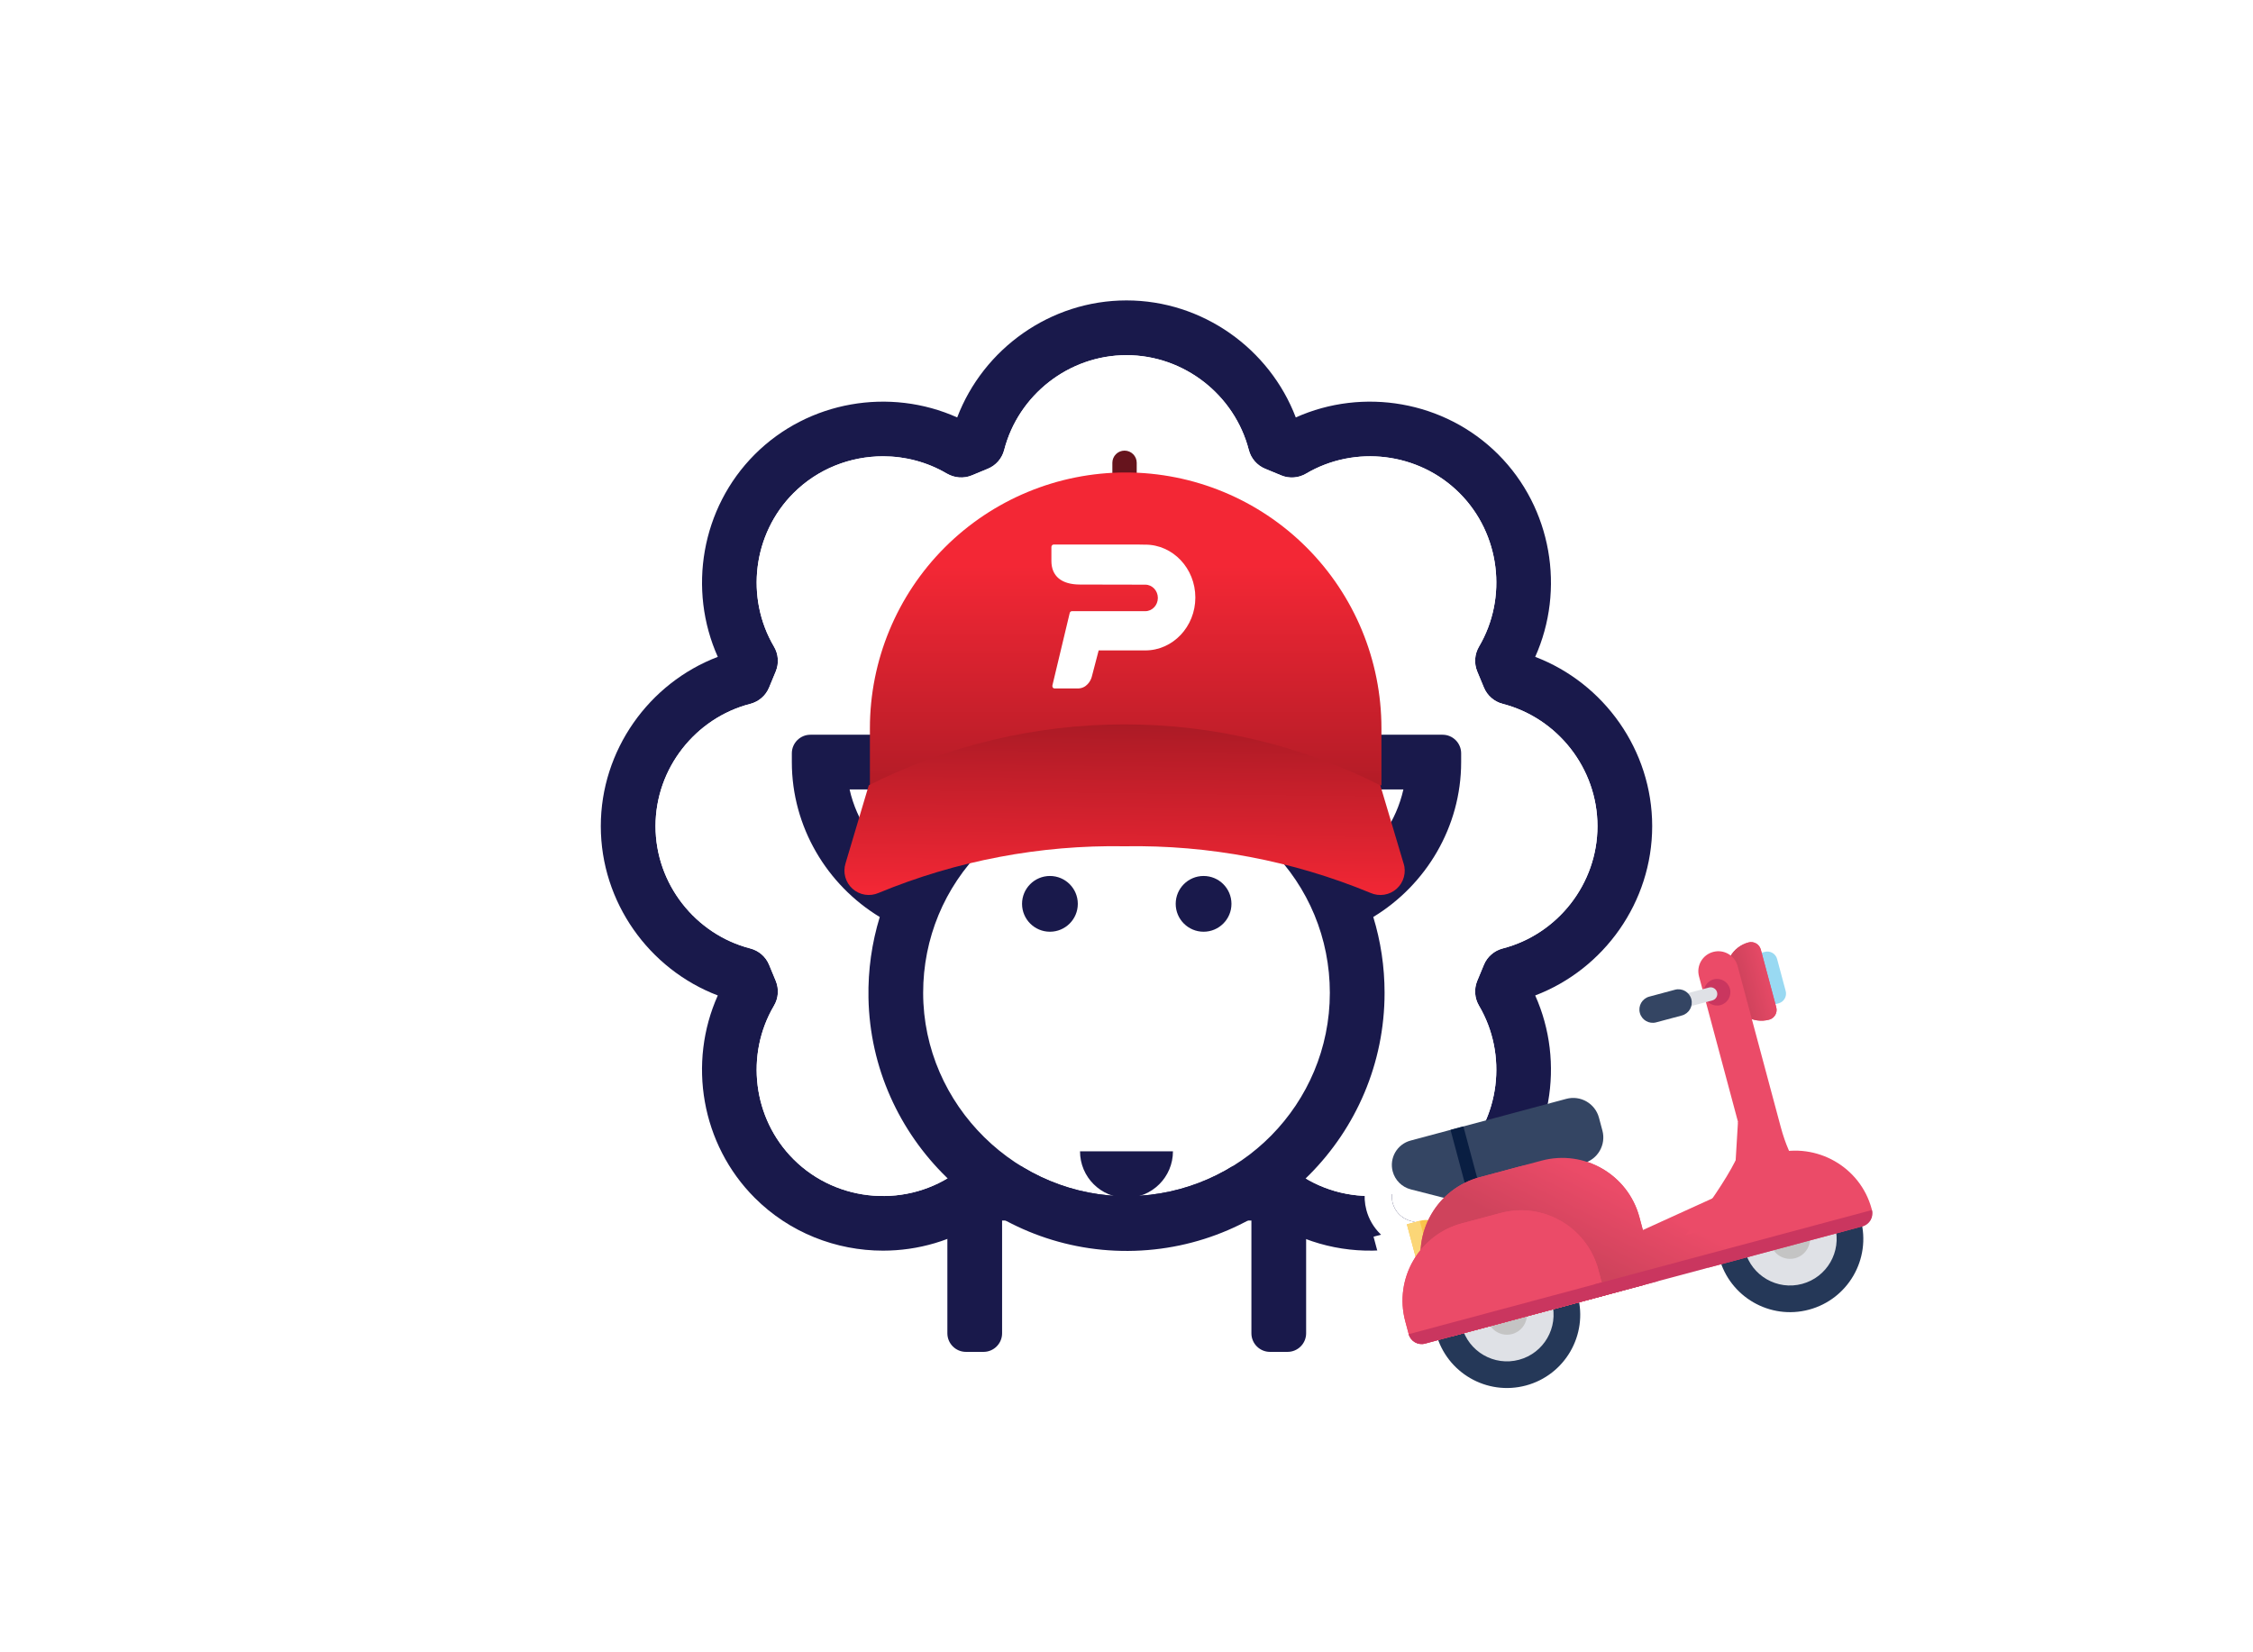 <svg class="icon" viewBox="0 0 360 264" fill="none" xmlns="http://www.w3.org/2000/svg">
<rect width="360" height="264" fill="white"/>
<path fill-rule="evenodd" clip-rule="evenodd" d="M151.378 213.028C151.378 214.668 152.71 215.999 154.35 215.999H157.153C158.793 215.999 160.122 214.668 160.122 213.028V186.271H151.378V213.028Z" fill="#19194B"/>
<path fill-rule="evenodd" clip-rule="evenodd" d="M199.958 186.271V213.028C199.958 214.668 201.288 215.999 202.928 215.999H205.733C207.373 215.999 208.702 214.668 208.702 213.028V186.271H199.958Z" fill="#19194B"/>
<path fill-rule="evenodd" clip-rule="evenodd" d="M240.11 151.542C238.754 151.892 237.642 152.856 237.107 154.148L236.04 156.72C235.507 158.012 235.611 159.48 236.321 160.685C240.922 168.484 239.738 178.688 233.211 185.213C226.176 192.248 214.868 193.074 206.903 187.137L204.289 186.27H155.707L153.093 187.137C145.134 193.076 133.822 192.248 126.789 185.213C120.26 178.686 119.076 168.484 123.677 160.685C124.39 159.482 124.495 158.012 123.958 156.72L122.893 154.148C122.36 152.856 121.245 151.892 119.89 151.542C111.123 149.282 104.744 141.23 104.744 132C104.744 122.772 111.123 114.72 119.89 112.46C121.245 112.11 122.36 111.146 122.893 109.854L123.958 107.282C124.495 105.988 124.39 104.52 123.677 103.315C119.076 95.52 120.262 85.316 126.789 78.789C130.677 74.899 135.872 72.906 141.09 72.906C144.606 72.906 148.131 73.812 151.27 75.654C152.491 76.371 153.97 76.501 155.28 75.958L157.85 74.893C159.144 74.36 160.108 73.247 160.458 71.892C162.718 63.125 170.77 56.748 179.998 56.748C189.228 56.748 197.28 63.125 199.542 71.892C199.892 73.247 200.856 74.358 202.148 74.893L204.718 75.958C206.01 76.493 207.478 76.388 208.685 75.679C216.48 71.078 226.684 72.262 233.211 78.789C239.738 85.314 240.922 95.518 236.321 103.317C235.611 104.522 235.507 105.99 236.04 107.282L237.107 109.854C237.642 111.146 238.754 112.11 240.11 112.46C248.875 114.72 255.254 122.772 255.254 132C255.254 141.23 248.875 149.282 240.11 151.542ZM245.305 104.951C250.114 94.22 247.98 81.191 239.396 72.603C230.809 64.018 217.78 61.884 207.049 66.697C202.863 55.707 192.142 48 179.998 48C167.858 48 157.135 55.707 152.949 66.697C142.218 61.884 129.191 64.018 120.603 72.603C112.018 81.191 109.886 94.222 114.695 104.951C103.705 109.137 96 119.858 96 132C96 144.144 103.705 154.865 114.695 159.051C109.882 169.78 112.016 182.811 120.603 191.396C126.178 196.971 133.626 199.826 141.102 199.826C146.669 199.824 152.257 198.24 157.094 195.016H202.904C214.234 202.57 229.665 201.126 239.396 191.396C247.98 182.813 250.114 169.782 245.305 159.051C256.293 154.865 263.998 144.144 263.998 132C263.998 119.858 256.293 109.137 245.305 104.951Z" fill="#19194B"/>
<path fill-rule="evenodd" clip-rule="evenodd" d="M240.11 112.46C238.755 112.111 237.642 111.146 237.107 109.854L236.04 107.282C235.507 105.99 235.611 104.522 236.321 103.317C240.922 95.518 239.738 85.314 233.211 78.789C226.684 72.262 216.48 71.079 208.685 75.68C207.478 76.391 206.01 76.494 204.718 75.958L202.146 74.893C200.856 74.358 199.892 73.248 199.542 71.892C197.28 63.125 189.228 56.748 179.998 56.748C170.77 56.748 162.718 63.125 160.458 71.892C160.108 73.248 159.144 74.36 157.85 74.893L155.28 75.958C153.97 76.501 152.491 76.371 151.27 75.656C148.131 73.813 144.606 72.908 141.09 72.908C135.872 72.908 130.677 74.899 126.789 78.789C120.262 85.316 119.076 95.52 123.677 103.317C124.391 104.521 124.495 105.99 123.958 107.282L122.893 109.854C122.36 111.146 121.246 112.111 119.89 112.46C111.123 114.72 104.744 122.773 104.744 132.002C104.744 141.23 111.123 149.282 119.89 151.542C121.246 151.892 122.358 152.856 122.893 154.148L123.958 156.72C124.495 158.014 124.391 159.482 123.677 160.687C119.076 168.485 120.26 178.686 126.789 185.213C133.822 192.25 145.134 193.078 153.093 187.138L155.707 186.27H204.289L206.903 187.138C214.868 193.076 226.176 192.25 233.211 185.213C239.738 178.688 240.922 168.485 236.321 160.685C235.611 159.48 235.507 158.012 236.04 156.72L237.107 154.148C237.642 152.856 238.755 151.892 240.11 151.542C248.875 149.282 255.254 141.23 255.254 132.002C255.254 122.773 248.875 114.72 240.11 112.46Z" fill="white"/>
<path fill-rule="evenodd" clip-rule="evenodd" d="M215.939 138.401C214.115 135.173 211.851 132.169 209.157 129.474L208.165 128.482C207.007 127.323 205.124 127.323 203.965 128.482L201.983 130.466C200.824 131.625 200.824 133.506 201.983 134.666L202.975 135.657C209.111 141.795 212.491 149.954 212.491 158.633C212.491 176.375 198.196 190.84 180.515 191.119C162.573 191.401 147.508 176.577 147.508 158.633C147.508 149.954 150.888 141.795 157.026 135.657L158.018 134.666C159.177 133.506 159.177 131.625 158.018 130.466L156.032 128.482C154.873 127.323 152.992 127.323 151.832 128.482L150.841 129.474C148.148 132.169 145.884 135.173 144.061 138.401C139.904 135.533 136.881 131.155 135.755 126.139H144.576C146.216 126.139 147.545 124.812 147.545 123.17V121.767C147.545 117.403 151.084 113.865 155.45 113.865C159.073 113.865 162.121 116.307 163.051 119.634C163.407 120.902 164.58 121.765 165.896 121.765H169.551C170.867 121.765 172.04 120.902 172.396 119.634C173.328 116.307 176.374 113.865 180 113.865C183.625 113.865 186.673 116.307 187.601 119.634C187.957 120.902 189.132 121.765 190.448 121.765H194.101C195.417 121.765 196.592 120.902 196.948 119.634C197.876 116.307 200.924 113.865 204.55 113.865C208.914 113.865 212.452 117.403 212.452 121.767V123.17C212.452 124.812 213.781 126.139 215.423 126.139H224.244C223.116 131.155 220.095 135.533 215.939 138.401Z" fill="white"/>
<path fill-rule="evenodd" clip-rule="evenodd" d="M192.317 139.961C189.857 139.961 187.862 141.954 187.862 144.416C187.862 146.875 189.857 148.869 192.317 148.869C194.776 148.869 196.771 146.875 196.771 144.416C196.771 141.954 194.776 139.961 192.317 139.961Z" fill="#19194B"/>
<path fill-rule="evenodd" clip-rule="evenodd" d="M167.765 139.961C165.306 139.961 163.31 141.954 163.31 144.416C163.31 146.875 165.306 148.869 167.765 148.869C170.225 148.869 172.22 146.875 172.22 144.416C172.22 141.954 170.225 139.961 167.765 139.961Z" fill="#19194B"/>
<path fill-rule="evenodd" clip-rule="evenodd" d="M187.422 183.957C187.422 188.058 184.098 191.381 179.998 191.381C175.899 191.381 172.574 188.058 172.574 183.957H187.422Z" fill="#19194B"/>
<path fill-rule="evenodd" clip-rule="evenodd" d="M215.938 138.401C214.115 135.173 211.851 132.168 209.156 129.474L208.165 128.482C207.007 127.322 205.124 127.322 203.965 128.482L201.983 130.465C200.823 131.625 200.823 133.506 201.983 134.665L202.975 135.657C209.111 141.795 212.491 149.954 212.491 158.633C212.491 176.375 198.196 190.84 180.515 191.118C162.573 191.401 147.508 176.576 147.508 158.633C147.508 149.954 150.888 141.795 157.026 135.657L158.017 134.665C159.177 133.506 159.177 131.625 158.017 130.465L156.032 128.482C154.872 127.322 152.992 127.322 151.832 128.482L150.84 129.474C148.148 132.168 145.884 135.173 144.06 138.401C139.904 135.533 136.881 131.155 135.755 126.139H144.576C146.216 126.139 147.545 124.811 147.545 123.17V121.767C147.545 117.403 151.083 113.865 155.449 113.865C159.072 113.865 162.121 116.307 163.051 119.633C163.407 120.902 164.58 121.765 165.896 121.765H169.551C170.866 121.765 172.04 120.902 172.395 119.633C173.328 116.307 176.374 113.865 179.999 113.865C183.624 113.865 186.673 116.307 187.601 119.633C187.957 120.902 189.132 121.765 190.448 121.765H194.101C195.416 121.765 196.592 120.902 196.947 119.633C197.876 116.307 200.924 113.865 204.549 113.865C208.913 113.865 212.451 117.403 212.451 121.767V123.17C212.451 124.811 213.781 126.139 215.423 126.139H224.243C223.115 131.155 220.095 135.533 215.938 138.401ZM230.504 117.393H220.614C218.69 110.329 212.216 105.119 204.549 105.119C199.695 105.119 195.318 107.207 192.273 110.532C189.229 107.207 184.853 105.119 179.999 105.119C175.145 105.119 170.77 107.207 167.723 110.532C164.679 107.207 160.301 105.119 155.447 105.119C147.78 105.119 141.308 110.329 139.382 117.393H129.495C127.855 117.393 126.525 118.725 126.525 120.364V121.767C126.525 132.107 132.128 141.396 140.573 146.517C139.313 150.638 138.687 154.978 138.77 159.423C139.187 181.865 157.804 200.002 180.254 199.869C202.874 199.73 221.237 181.286 221.237 158.633C221.237 154.458 220.616 150.381 219.429 146.503C219.429 146.505 219.431 146.509 219.433 146.511C227.873 141.39 233.473 132.105 233.473 121.767V120.364C233.473 118.725 232.144 117.393 230.504 117.393Z" fill="#19194B"/>
<path fill-rule="evenodd" clip-rule="evenodd" d="M179.687 72C180.762 72 181.633 72.871 181.633 73.946V79.784C181.633 80.859 180.762 81.73 179.687 81.73C178.612 81.73 177.741 80.859 177.741 79.784V73.946C177.741 72.871 178.612 72 179.687 72Z" fill="#66141D"/>
<path d="M139 125.484V116.358C139 105.519 143.306 95.124 150.97 87.46C158.634 79.796 169.029 75.49 179.868 75.49C190.706 75.49 201.101 79.796 208.765 87.46C216.429 95.124 220.735 105.519 220.735 116.358V125.484" fill="url(#sheep-pedidos-ya-paint0_linear_37241_277162)"/>
<path d="M183.006 87.021H182.746L181.604 87H168.381C168.18 87 168 87.169 168 87.402V89.626C168 92.062 169.623 93.396 172.568 93.396L183.006 93.417C184.108 93.417 185.01 94.37 185.01 95.535C185.01 96.7 184.108 97.653 183.006 97.653H171.286C171.105 97.653 170.965 97.78 170.925 97.949L168.16 109.513C168.14 109.64 168.16 109.746 168.22 109.852C168.301 109.958 168.401 110 168.521 110H172.227C173.61 110 174.291 108.772 174.451 108.136L175.553 103.922H183.006C187.414 103.922 191 100.131 191 95.472C191 90.812 187.414 87.021 183.006 87.021Z" fill="white"/>
<path d="M224.264 137.927L220.554 125.473C207.881 119.075 193.883 115.742 179.687 115.742C165.491 115.742 151.492 119.075 138.819 125.473L135.11 137.927C134.883 138.641 134.867 139.404 135.063 140.126C135.259 140.848 135.659 141.498 136.215 141.999C136.771 142.5 137.46 142.829 138.199 142.949C138.937 143.068 139.695 142.972 140.38 142.672C152.835 137.521 166.215 134.983 179.691 135.215C193.167 134.983 206.547 137.521 219.002 142.672C219.687 142.973 220.445 143.07 221.184 142.951C221.924 142.832 222.613 142.503 223.17 142.002C223.727 141.501 224.127 140.85 224.323 140.128C224.519 139.405 224.503 138.641 224.275 137.927H224.264Z" fill="url(#sheep-pedidos-ya-paint1_linear_37241_277162)"/>
<g filter="url(#sheep-pedidos-ya-filter0_d_37241_277162)">
<path d="M279.38 150.58C278.157 150.907 277.172 151.681 276.554 152.68C275.79 152.072 274.755 151.823 273.738 152.095C272.034 152.552 271.022 154.298 271.479 156.001L272.031 158.061L269.699 158.686C269.179 158.168 268.404 157.933 267.644 158.136L263.532 159.238C262.396 159.543 261.723 160.71 262.027 161.845C262.331 162.981 263.498 163.655 264.634 163.35L268.746 162.248C269.508 162.044 270.062 161.452 270.252 160.741L272.582 160.117L277.706 179.24L277.337 185.386C276.406 187.255 275 189.466 273.624 191.476L262.507 196.534L261.956 194.478C260.798 190.159 257.56 186.953 253.609 185.65C255.525 184.831 256.598 182.706 256.043 180.635L255.492 178.579C254.883 176.308 252.549 174.96 250.278 175.569L225.385 182.239C223.236 182.815 221.96 185.024 222.536 187.173C222.913 188.579 224.019 189.673 225.429 190.034L230.478 191.326C230.562 191.348 230.646 191.367 230.731 191.383C229.696 192.417 228.848 193.619 228.222 194.931C227.774 194.903 227.314 194.947 226.856 195.069L224.8 195.62L226.191 200.814C224.273 203.749 223.564 207.458 224.543 211.111L225.095 213.17C225.399 214.305 226.566 214.979 227.702 214.675L229.804 214.112C231.868 219.735 237.922 222.953 243.82 221.372C249.718 219.792 253.352 213.979 252.328 208.076L275.037 201.992C277.102 207.615 283.155 210.833 289.053 209.252C294.951 207.672 298.585 201.858 297.561 195.956L297.607 195.944C298.743 195.64 299.417 194.472 299.112 193.337L299.105 193.339C299.094 193.277 299.08 193.214 299.063 193.152C297.469 187.204 291.805 183.417 285.866 183.882C285.379 182.789 284.928 181.522 284.535 180.054L279.92 162.831C280.783 163.124 281.74 163.173 282.687 162.92C283.544 162.69 284.053 161.808 283.823 160.951L283.689 160.448L284.192 160.313C285.049 160.083 285.558 159.202 285.329 158.344L283.957 153.226C283.727 152.368 282.846 151.859 281.988 152.089L281.485 152.224L281.349 151.716C281.119 150.859 280.238 150.35 279.38 150.58Z" fill="white"/>
<path d="M269.262 156.023C268.57 155.845 267.822 155.837 267.081 156.036L262.969 157.138C260.673 157.753 259.311 160.112 259.926 162.408C260.541 164.704 262.901 166.066 265.197 165.451L269.309 164.349C270.039 164.154 270.674 163.781 271.181 163.292L275.514 179.462L275.193 184.804C274.409 186.309 273.31 188.059 272.169 189.749L263.937 193.494C262.846 189.844 260.47 186.908 257.444 185.049C258.311 183.606 258.614 181.827 258.144 180.072L257.593 178.016C256.673 174.585 253.146 172.549 249.715 173.468L224.823 180.138C221.513 181.025 219.549 184.427 220.436 187.736C221.016 189.901 222.719 191.585 224.89 192.141L226.973 192.674C226.939 192.73 226.906 192.785 226.873 192.841C226.679 192.874 226.486 192.917 226.293 192.969L224.237 193.519L222.137 194.082L222.699 196.183L223.851 200.481C222.006 203.763 221.39 207.747 222.443 211.674L222.994 213.733C223.609 216.028 225.969 217.391 228.265 216.776L228.588 216.689C231.578 222.207 238.055 225.169 244.383 223.473C250.711 221.777 254.839 215.975 254.67 209.7L273.821 204.569C276.812 210.087 283.288 213.048 289.616 211.353C296.094 209.617 300.267 203.577 299.884 197.133C301.083 196.087 301.653 194.414 301.213 192.774L301.175 192.631C301.171 192.617 301.167 192.603 301.164 192.589C301.157 192.564 301.15 192.538 301.143 192.513L300.65 190.673L300.521 190.708C298.265 185.323 293.016 181.858 287.32 181.677C287.079 181.015 286.849 180.289 286.635 179.491L282.787 165.128C282.941 165.097 283.095 165.061 283.25 165.02C284.793 164.607 285.856 163.296 286.029 161.799C287.239 160.902 287.843 159.325 287.429 157.781L286.058 152.663C285.644 151.12 284.334 150.057 282.838 149.883C281.941 148.67 280.363 148.065 278.817 148.479C277.733 148.77 276.776 149.303 275.991 150.003C275.1 149.757 274.132 149.738 273.175 149.995C270.495 150.713 268.828 153.336 269.262 156.023Z" stroke="white" stroke-width="4.35"/>
</g>
<g clip-path="url(#sheep-pedidos-ya-clip0_37241_277162)">
<path d="M232.07 198.077C231.461 195.806 229.127 194.458 226.856 195.067L224.8 195.618L226.453 201.786L232.621 200.133L232.07 198.077Z" fill="#FAC34B"/>
<path d="M224.8 195.619L226.856 195.068L228.509 201.236L226.453 201.787L224.8 195.619Z" fill="#FBD677"/>
<path d="M297.333 194.914C299.006 201.16 295.3 207.579 289.054 209.252C282.809 210.926 276.39 207.22 274.716 200.974C273.043 194.729 276.749 188.309 282.994 186.636C289.24 184.963 295.659 188.669 297.333 194.914Z" fill="#253858"/>
<path d="M293.22 196.016C294.285 199.99 291.927 204.075 287.952 205.14C283.978 206.205 279.893 203.846 278.828 199.872C277.763 195.898 280.122 191.812 284.096 190.748C288.07 189.683 292.155 192.041 293.22 196.016Z" fill="#DFE1E6"/>
<path d="M252.099 207.033C253.773 213.279 250.067 219.698 243.821 221.372C237.576 223.045 231.156 219.339 229.483 213.093C227.809 206.848 231.516 200.429 237.761 198.755C244.006 197.082 250.426 200.788 252.099 207.033Z" fill="#253858"/>
<path d="M247.987 208.137C249.052 212.111 246.694 216.196 242.719 217.261C238.745 218.326 234.66 215.967 233.595 211.993C232.53 208.019 234.889 203.934 238.863 202.869C242.837 201.804 246.922 204.162 247.987 208.137Z" fill="#DFE1E6"/>
<path d="M243.875 209.238C244.332 210.941 243.321 212.692 241.618 213.148C239.914 213.605 238.164 212.594 237.707 210.891C237.251 209.187 238.262 207.437 239.965 206.98C241.668 206.524 243.419 207.535 243.875 209.238Z" fill="#C4C4C4"/>
<path d="M289.108 197.119C289.564 198.822 288.553 200.573 286.85 201.029C285.147 201.486 283.396 200.475 282.94 198.772C282.483 197.068 283.494 195.318 285.197 194.861C286.901 194.405 288.651 195.416 289.108 197.119Z" fill="#C4C4C4"/>
<path d="M231.116 202.741C229.29 195.927 233.333 188.924 240.146 187.099L246.314 185.446C253.128 183.62 260.131 187.664 261.956 194.477L264.16 202.701C264.464 203.837 263.79 205.004 262.655 205.308L235.926 212.47C234.791 212.774 233.623 212.1 233.319 210.965L231.116 202.741Z" fill="#EB4B68"/>
<path d="M272.935 202.554C270.805 194.606 275.622 186.409 283.57 184.279V184.279C290.282 182.481 297.265 186.442 299.064 193.154V193.154C299.395 194.39 298.661 195.661 297.425 195.992L272.935 202.554V202.554Z" fill="#EB4B68"/>
<path d="M222.537 187.175C221.962 185.026 223.237 182.816 225.387 182.24L250.279 175.57C252.55 174.962 254.885 176.31 255.493 178.581L256.044 180.637C256.653 182.908 255.305 185.242 253.034 185.851L232.637 191.316C231.931 191.505 231.188 191.509 230.479 191.328L225.43 190.036C224.02 189.675 222.914 188.581 222.537 187.175V187.175Z" fill="#344563"/>
<path d="M231.775 180.525L233.831 179.974L236.586 190.255L234.529 190.806L231.775 180.525Z" fill="#091E42"/>
<path d="M227.415 203.731C225.59 196.918 229.633 189.915 236.446 188.089L242.614 186.436C249.427 184.611 256.43 188.654 258.256 195.467L260.459 203.691C260.764 204.827 260.09 205.994 258.954 206.298L232.226 213.46C231.09 213.764 229.923 213.09 229.619 211.955L227.415 203.731Z" fill="#EB4B68"/>
<path d="M231.263 211.514L262.104 203.25L262.655 205.306L231.814 213.57L231.263 211.514Z" fill="#CA365F"/>
<path d="M227.415 203.731C225.589 196.918 229.632 189.915 236.445 188.089L246.314 185.445C253.128 183.619 260.131 187.662 261.956 194.475L262.507 196.531L274.292 191.17L276.496 199.394L264.711 204.756L232.225 213.46C231.09 213.764 229.923 213.09 229.618 211.955L227.415 203.731Z" fill="url(#sheep-pedidos-ya-paint2_linear_37241_277162)"/>
<path d="M287.18 189.92L277.706 179.237L276.899 192.675L287.18 189.92Z" fill="url(#sheep-pedidos-ya-paint3_linear_37241_277162)"/>
<path d="M224.545 211.114C222.719 204.3 226.762 197.297 233.575 195.472L239.743 193.819C246.557 191.994 253.56 196.037 255.385 202.85L255.936 204.906C256.24 206.041 255.566 207.209 254.431 207.513L227.702 214.675C226.567 214.979 225.4 214.305 225.095 213.17L224.545 211.114Z" fill="#EB4B68"/>
<path d="M224.545 211.114C222.719 204.3 226.762 197.297 233.575 195.472L239.743 193.819C246.557 191.994 253.56 196.037 255.385 202.85L255.936 204.906C256.24 206.041 255.566 207.209 254.431 207.513L227.702 214.675C226.567 214.979 225.4 214.305 225.095 213.17L224.545 211.114Z" fill="#EB4B68"/>
<path d="M225.095 213.168L255.936 204.904L256.487 206.96L227.702 214.673C226.567 214.977 225.399 214.303 225.095 213.168V213.168Z" fill="#CA365F"/>
<path d="M254.702 205.236L299.113 193.337V193.337C299.417 194.472 298.743 195.639 297.608 195.944L255.253 207.292L254.702 205.236Z" fill="#CA365F"/>
<path d="M278.476 157.436C277.867 155.165 279.215 152.831 281.486 152.222L281.989 152.088C282.847 151.858 283.728 152.367 283.958 153.224L285.329 158.343C285.559 159.2 285.05 160.082 284.193 160.312L283.69 160.447C281.418 161.055 279.084 159.707 278.476 157.436V157.436Z" fill="#99D9F2"/>
<path d="M276.003 156.436C275.32 153.887 276.833 151.267 279.382 150.584V150.584C280.24 150.354 281.121 150.863 281.351 151.72L283.824 160.951C284.054 161.809 283.545 162.69 282.687 162.92V162.92C280.138 163.603 277.518 162.09 276.835 159.541L276.003 156.436Z" fill="#EB4B68"/>
<path d="M276.003 156.432C275.32 153.883 276.832 151.263 279.381 150.58V150.58C280.239 150.35 281.12 150.859 281.35 151.716L283.823 160.947C284.053 161.805 283.544 162.686 282.687 162.916V162.916C280.138 163.599 277.518 162.086 276.835 159.537L276.003 156.432Z" fill="url(#sheep-pedidos-ya-paint4_linear_37241_277162)"/>
<path d="M271.48 156.002C271.023 154.299 272.035 152.553 273.739 152.097V152.097C275.442 151.64 277.191 152.645 277.647 154.348C279.127 159.869 282.286 171.661 284.536 180.055C287.566 191.363 294.009 190.738 294.009 190.738L277.561 195.146L269.337 197.349C269.337 197.349 279.194 184.792 278.367 181.708C277.719 179.286 273.334 162.921 271.48 156.002Z" fill="#EB4B68"/>
<path d="M276.42 157.985C276.724 159.121 276.05 160.288 274.914 160.592C273.779 160.897 272.612 160.223 272.308 159.087C272.003 157.952 272.677 156.785 273.813 156.48C274.948 156.176 276.115 156.85 276.42 157.985Z" fill="#CA365F"/>
<path d="M267.92 159.164L273.06 157.787C273.628 157.635 274.211 157.972 274.364 158.539V158.539C274.516 159.107 274.179 159.691 273.611 159.843L268.471 161.22L267.92 159.164Z" fill="#DFE1E6"/>
<path d="M262.027 161.845C261.723 160.71 262.397 159.542 263.532 159.238L267.644 158.136C268.78 157.832 269.947 158.506 270.251 159.641V159.641C270.556 160.777 269.882 161.944 268.746 162.248L264.634 163.35C263.499 163.654 262.331 162.981 262.027 161.845V161.845Z" fill="#344563"/>
</g>
<defs>
<filter id="sheep-pedidos-ya-filter0_d_37241_277162" x="202.896" y="136.073" width="115.792" height="110.254" filterUnits="userSpaceOnUse" color-interpolation-filters="sRGB">
<feFlood flood-opacity="0" result="BackgroundImageFix"/>
<feColorMatrix in="SourceAlpha" type="matrix" values="0 0 0 0 0 0 0 0 0 0 0 0 0 0 0 0 0 0 127 0" result="hardAlpha"/>
<feOffset dy="5.051"/>
<feGaussianBlur stdDeviation="7.576"/>
<feColorMatrix type="matrix" values="0 0 0 0 0 0 0 0 0 0 0 0 0 0 0 0 0 0 0.32 0"/>
<feBlend mode="normal" in2="BackgroundImageFix" result="effect1_dropShadow_37241_277162"/>
<feBlend mode="normal" in="SourceGraphic" in2="effect1_dropShadow_37241_277162" result="shape"/>
</filter>
<linearGradient id="sheep-pedidos-ya-paint0_linear_37241_277162" x1="180.177" y1="90.5" x2="180.177" y2="137" gradientUnits="userSpaceOnUse">
<stop stop-color="#F32735"/>
<stop offset="1" stop-color="#9E1822"/>
</linearGradient>
<linearGradient id="sheep-pedidos-ya-paint1_linear_37241_277162" x1="180" y1="143" x2="180.423" y2="110.505" gradientUnits="userSpaceOnUse">
<stop stop-color="#F32735"/>
<stop offset="1" stop-color="#9E1822"/>
</linearGradient>
<linearGradient id="sheep-pedidos-ya-paint2_linear_37241_277162" x1="253.968" y1="187.692" x2="248.12" y2="199.175" gradientUnits="userSpaceOnUse">
<stop stop-color="#EB4B68"/>
<stop offset="1" stop-color="#CF435C"/>
</linearGradient>
<linearGradient id="sheep-pedidos-ya-paint3_linear_37241_277162" x1="253.968" y1="187.692" x2="248.12" y2="199.175" gradientUnits="userSpaceOnUse">
<stop stop-color="#EB4B68"/>
<stop offset="1" stop-color="#CF435C"/>
</linearGradient>
<linearGradient id="sheep-pedidos-ya-paint4_linear_37241_277162" x1="282.113" y1="155.798" x2="278.412" y2="156.789" gradientUnits="userSpaceOnUse">
<stop stop-color="#E44965"/>
<stop offset="1" stop-color="#D1435D"/>
</linearGradient>
<clipPath id="sheep-pedidos-ya-clip0_37241_277162">
<rect width="76.629" height="76.629" fill="white" transform="translate(210 156.834) rotate(-15)"/>
</clipPath>
</defs>
</svg>
